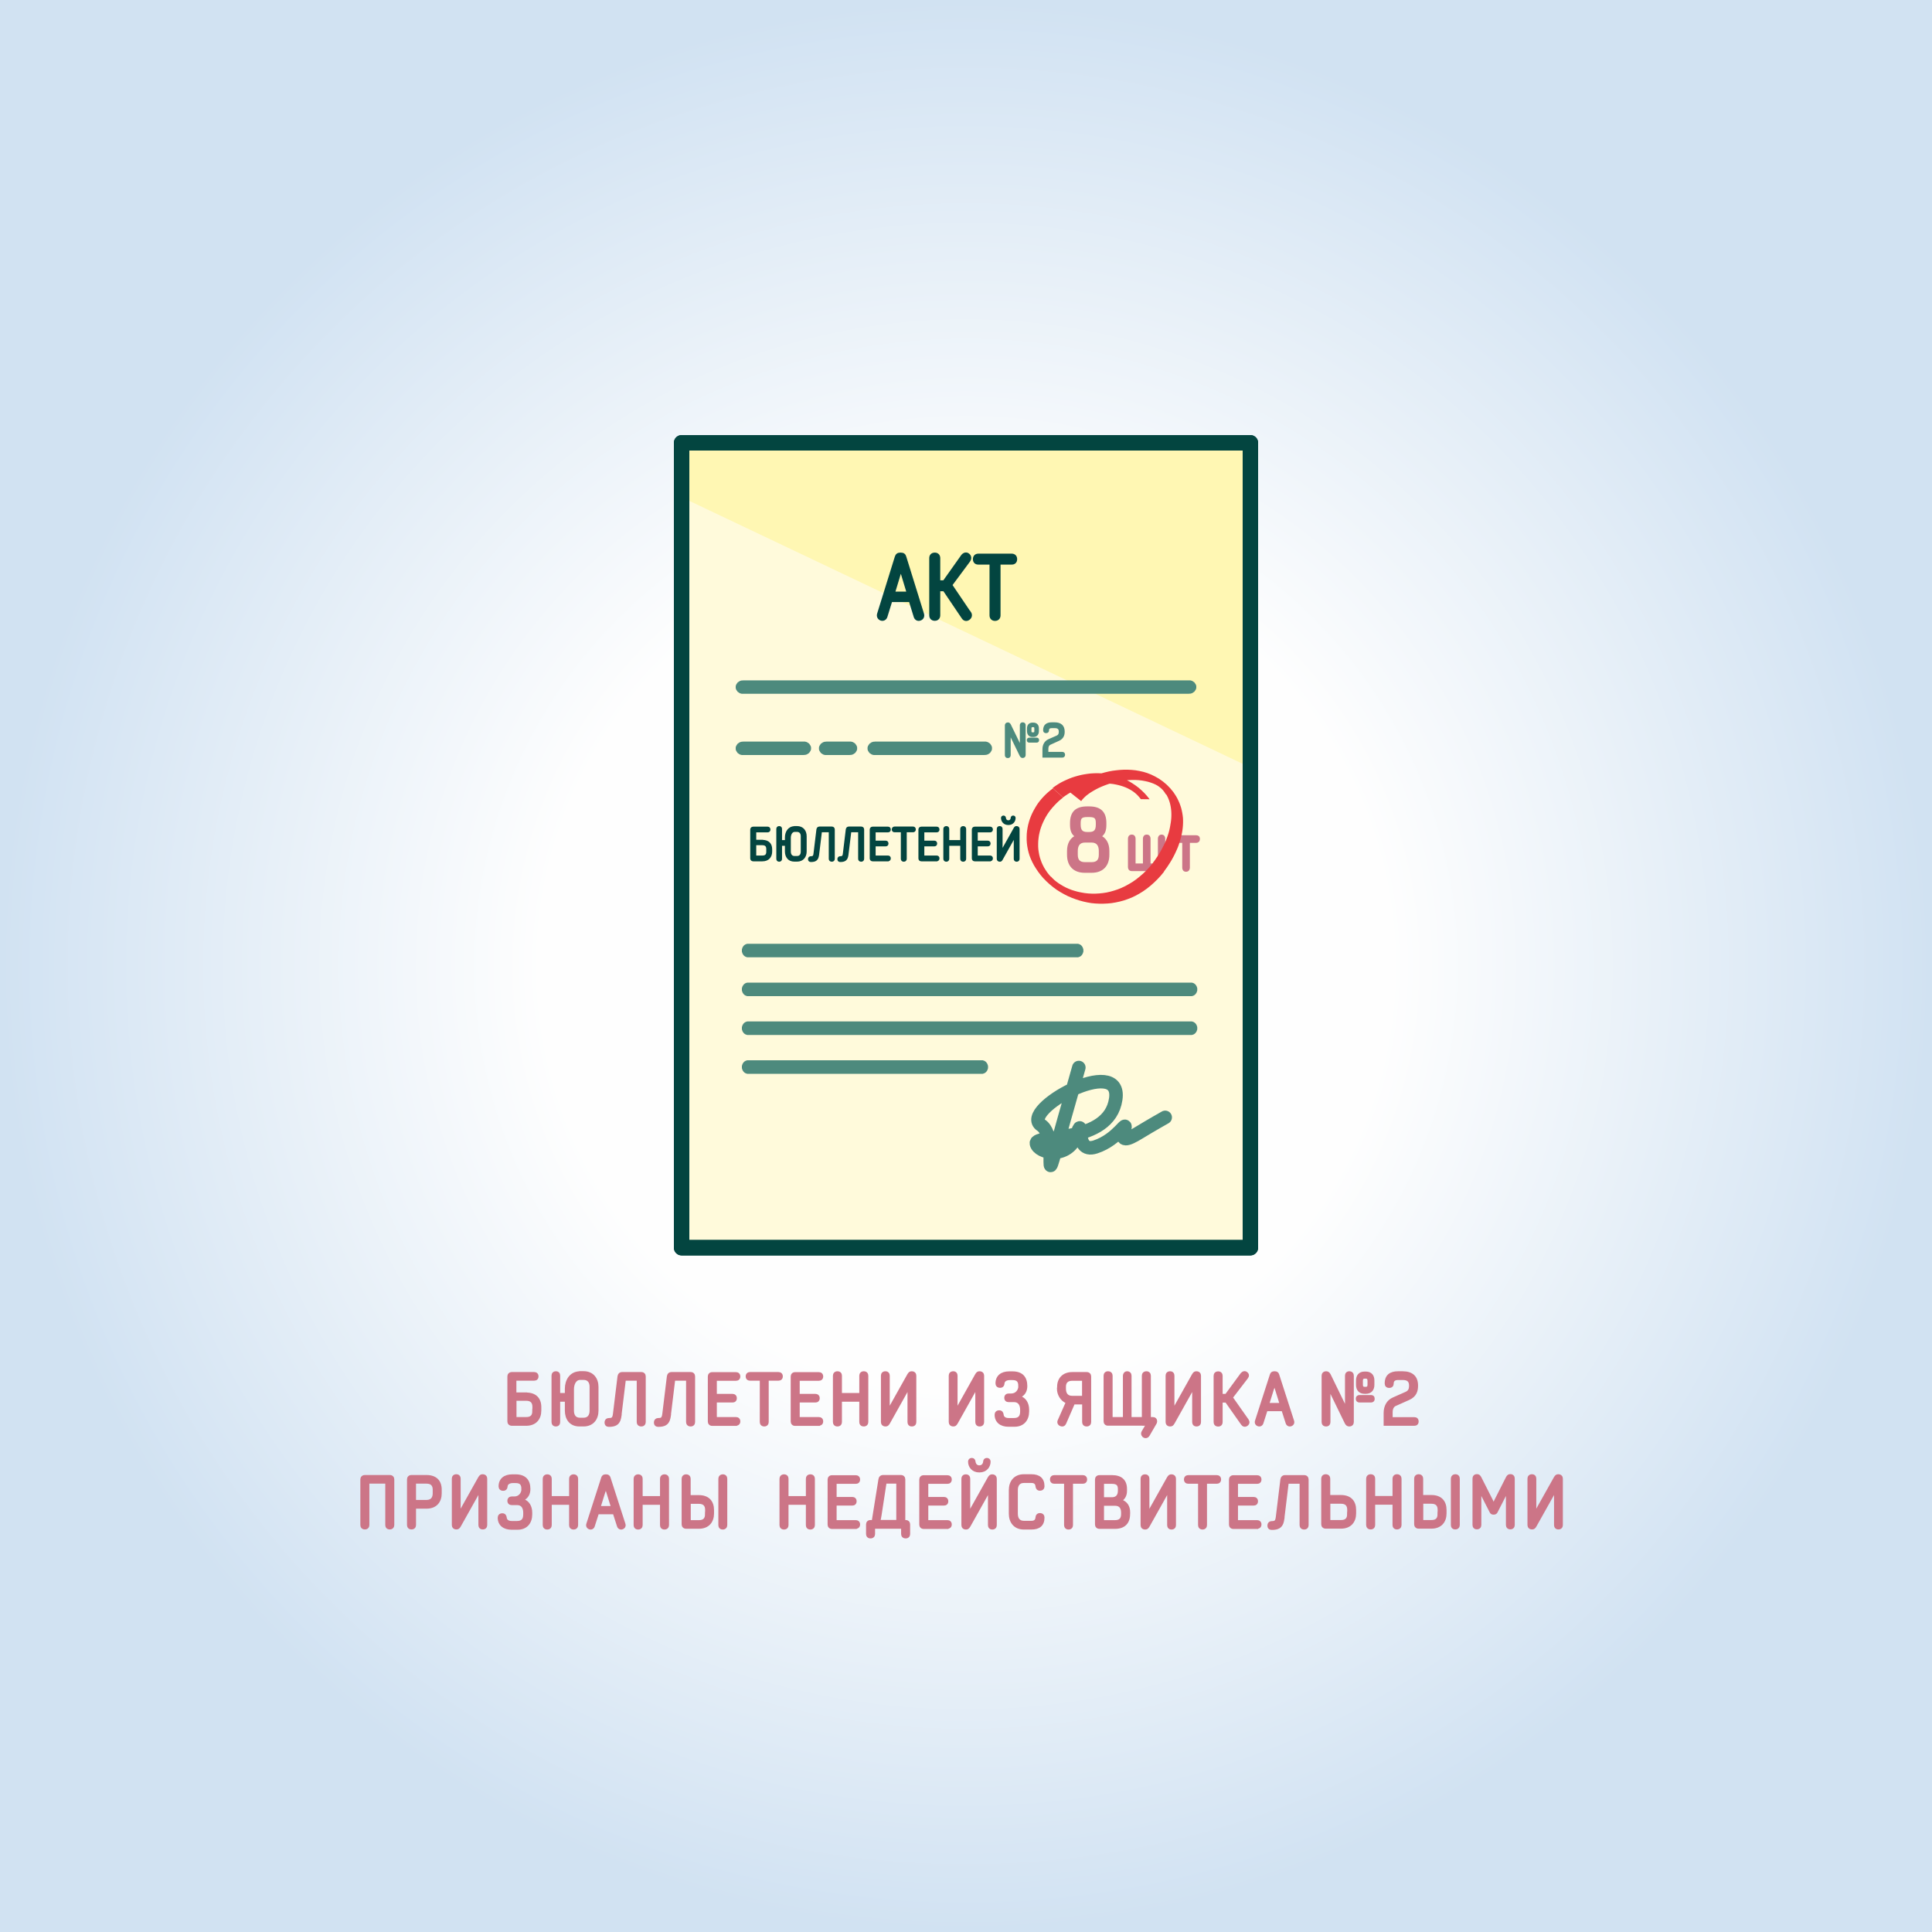 <?xml version="1.0" encoding="UTF-8"?>
<!DOCTYPE svg PUBLIC "-//W3C//DTD SVG 1.1//EN" "http://www.w3.org/Graphics/SVG/1.1/DTD/svg11.dtd">
<!-- Creator: CorelDRAW X6 -->
<svg xmlns="http://www.w3.org/2000/svg" xml:space="preserve" width="200mm" height="200mm" version="1.1" style="shape-rendering:geometricPrecision; text-rendering:geometricPrecision; image-rendering:optimizeQuality; fill-rule:evenodd; clip-rule:evenodd"
viewBox="0 0 20000 20000"
 xmlns:xlink="http://www.w3.org/1999/xlink">
 <rect x="0" y="0" width="20000" height="20000" fill="#333333" stroke="none"/>
 <defs>
  <style type="text/css">
   <![CDATA[
    .str2 {stroke:#034540;stroke-width:15.18}
    .str1 {stroke:#4D8A7D;stroke-width:15.18}
    .str5 {stroke:#CC7587;stroke-width:20.86}
    .str7 {stroke:#CC7587;stroke-width:21.34}
    .str4 {stroke:#CC7587;stroke-width:28.37}
    .str3 {stroke:#034540;stroke-width:29.14}
    .str6 {stroke:#4D8A7D;stroke-width:140;stroke-linecap:round;stroke-linejoin:round}
    .str0 {stroke:#034540;stroke-width:159.99;stroke-linecap:round;stroke-linejoin:round}
    .fil6 {fill:none;fill-rule:nonzero}
    .fil2 {fill:#FFF7B3}
    .fil1 {fill:#FFFADB}
    .fil4 {fill:#034540;fill-rule:nonzero}
    .fil3 {fill:#4D8A7D;fill-rule:nonzero}
    .fil5 {fill:#CC7587;fill-rule:nonzero}
    .fil7 {fill:#E83B40;fill-rule:nonzero}
    .fil0 {fill:url(#id0)}
   ]]>
  </style>
  <radialGradient id="id0" gradientUnits="userSpaceOnUse" cx="10000" cy="10000" r="10000" fx="10000" fy="10000">
   <stop offset="0" style="stop-color:#FEFEFE"/>
   <stop offset="0.439" style="stop-color:#FEFEFE"/>
   <stop offset="1" style="stop-color:#D1E2F2"/>
  </radialGradient>
 </defs>
 <g id="Layer_x0020_1">
  <g id="_839963568">
   <polygon class="fil0" points="0,0 20000,0 20000,20000 0,20000 "/>
   <path class="fil1 str0" d="M12944 4584l0 8332c-2205,0 -3683,0 -5888,0l0 -8332 5888 0z"/>
   <path class="fil2" d="M7056 4584l5888 0 0 3361 -5888 -2798c10,-289 0,-370 0,-563z"/>
   <path class="fil3 str1" d="M10565 7695c0,13 2,27 3,36l0 0 -111 -228c-6,-12 -14,-17 -23,-17 -17,0 -24,11 -24,23l0 308c0,12 6,23 23,23 16,0 22,-11 22,-23l0 -187c0,-13 -2,-27 -3,-36l0 0 111 228c6,12 14,17 23,17 17,0 24,-11 24,-23l0 -308c0,-12 -6,-23 -23,-23 -16,0 -22,11 -22,23l0 187zm124 -106c-15,0 -19,-8 -19,-22l0 -25c0,-14 4,-22 19,-22l7 0c15,0 19,8 19,22l0 25c0,14 -4,22 -19,22l-7 0zm8 33c34,0 50,-23 50,-53l0 -29c0,-30 -16,-52 -50,-52l-8 0c-34,0 -50,22 -50,52l0 29c0,30 16,53 50,53l8 0zm34 58c10,0 18,-5 18,-18 0,-13 -7,-18 -18,-18l-76 0c-10,0 -18,5 -18,18 0,13 8,18 18,18l76 0zm114 71c0,-23 8,-40 25,-48l90 -41c44,-20 54,-54 54,-87l0 -2c0,-56 -32,-88 -96,-88l-30 0c-51,0 -82,22 -82,74 0,13 6,23 23,23 17,0 23,-10 23,-23 0,-21 14,-29 36,-29l30 0c35,0 50,13 50,44l0 2c0,23 -7,37 -27,46l-84 37c-39,17 -58,54 -58,97l0 79 197 0c12,0 22,-6 22,-22 0,-16 -10,-22 -22,-22l-151 0 0 -39z"/>
   <path class="fil4 str2" d="M7892 8701l-71 0 0 -92 125 0c11,0 22,-6 22,-22 0,-15 -10,-22 -22,-22l-148 0c-17,0 -24,11 -24,23l0 298c0,12 7,23 24,23l94 0c63,0 94,-41 94,-95l0 -22c0,-55 -31,-90 -94,-90zm48 117c0,29 -13,46 -47,46l-72 0 0 -122 71 0c34,0 48,17 48,47l0 29zm288 -258c-66,0 -95,55 -95,109l0 35 -45 0 0 -122c0,-12 -5,-23 -22,-23 -16,0 -22,11 -22,23l0 308c0,12 6,23 22,23 16,0 22,-11 22,-23l0 -142 45 0 0 65c0,54 28,99 91,99l26 0c62,0 93,-44 93,-98l0 -157c0,-54 -31,-98 -93,-98l-22 0zm69 255c0,30 -13,54 -47,54l-24 0c-34,0 -47,-24 -47,-54l0 -142c0,-30 13,-69 49,-69l22 0c33,0 47,24 47,52l0 160zm175 31c3,-28 29,-238 29,-238l86 0 0 282c0,12 7,23 24,23 16,0 23,-11 23,-23l0 -303c0,-12 -7,-23 -23,-23l-128 0c-14,0 -22,9 -24,23 -1,14 -28,229 -30,248 -1,11 -3,19 -6,24 -5,9 -13,12 -28,12 -12,0 -23,7 -23,23 0,17 11,22 23,22 43,0 60,-14 70,-38 3,-9 5,-18 7,-31zm304 0c3,-28 29,-238 29,-238l86 0 0 282c0,12 7,23 24,23 16,0 23,-11 23,-23l0 -303c0,-12 -7,-23 -23,-23l-128 0c-14,0 -22,9 -24,23 -1,14 -28,229 -30,248 -1,11 -3,19 -6,24 -5,9 -13,12 -28,12 -12,0 -23,7 -23,23 0,17 11,22 23,22 43,0 60,-14 70,-38 3,-9 5,-18 7,-31zm416 62c11,0 22,-6 22,-22 0,-15 -10,-22 -22,-22l-135 0 0 -110 111 0c11,0 22,-6 22,-22 0,-15 -10,-22 -22,-22l-111 0 0 -101 135 0c11,0 22,-6 22,-22 0,-15 -10,-22 -22,-22l-158 0c-16,0 -23,11 -23,23l0 298c0,12 7,23 23,23l158 0zm164 5c16,0 23,-11 23,-23l0 -282 72 0c11,0 22,-6 22,-22 0,-15 -10,-22 -22,-22l-190 0c-11,0 -22,7 -22,22 0,16 10,22 22,22l72 0 0 282c0,12 7,23 23,23zm340 -5c11,0 22,-6 22,-22 0,-15 -10,-22 -22,-22l-135 0 0 -110 111 0c11,0 22,-6 22,-22 0,-15 -10,-22 -22,-22l-111 0 0 -101 135 0c11,0 22,-6 22,-22 0,-15 -10,-22 -22,-22l-158 0c-16,0 -23,11 -23,23l0 298c0,12 7,23 23,23l158 0zm298 -326c0,-12 -7,-23 -23,-23 -16,0 -23,11 -23,23l0 122 -129 0 0 -122c0,-12 -6,-23 -23,-23 -16,0 -23,11 -23,23l0 308c0,12 7,23 23,23 16,0 23,-11 23,-23l0 -142 129 0 0 142c0,12 6,23 23,23 16,0 23,-11 23,-23l0 -308zm255 326c11,0 22,-6 22,-22 0,-15 -10,-22 -22,-22l-135 0 0 -110 111 0c11,0 22,-6 22,-22 0,-15 -10,-22 -22,-22l-111 0 0 -101 135 0c11,0 22,-6 22,-22 0,-15 -10,-22 -22,-22l-158 0c-16,0 -23,11 -23,23l0 298c0,12 7,23 23,23l158 0zm189 -375c45,0 68,-32 68,-66 0,-10 -8,-17 -18,-17 -10,0 -17,7 -18,18 -1,18 -13,31 -32,31 -19,0 -30,-13 -32,-31 -1,-11 -8,-18 -18,-18 -10,0 -18,7 -18,17 0,34 24,66 68,66zm64 357c0,12 6,23 22,23 17,0 23,-11 23,-23l0 -308c0,-12 -7,-23 -24,-23 -9,0 -16,3 -23,17l-131 234 0 0c1,-9 2,-21 2,-34l0 -194c0,-12 -6,-23 -22,-23 -17,0 -23,11 -23,23l0 308c0,12 7,23 24,23 9,0 16,-3 23,-17l131 -234 0 0c-1,9 -2,21 -2,34l0 194z"/>
   <path class="fil4 str3" d="M9422 6218l51 165c7,23 28,36 52,27 24,-8 33,-31 26,-54l-183 -589c-6,-21 -17,-32 -43,-32l-5 0c-25,0 -36,11 -43,32l-183 589c-7,23 3,45 26,54 24,8 45,-5 52,-27l51 -165 196 0zm-112 -284c6,-21 9,-31 14,-54l1 0c5,23 7,33 14,54l62 205 -151 0 62 -205zm727 409l-194 -287 185 -249c16,-22 16,-45 -2,-62 -22,-21 -48,-10 -63,9l-190 268 -54 0 0 -244c0,-23 -13,-43 -42,-43 -31,0 -43,21 -43,43l0 591c0,23 13,43 43,43 29,0 42,-21 42,-43l0 -263 55 0 194 287c12,19 34,29 59,12 25,-19 24,-44 11,-63zm263 70c30,0 43,-21 43,-43l0 -540 132 0c21,0 40,-12 40,-42 0,-28 -19,-42 -40,-42l-349 0c-21,0 -40,14 -40,42 0,30 19,42 40,42l132 0 0 540c0,23 13,43 43,43z"/>
   <g>
    <path class="fil3" d="M7691 7043l0 139 -4 0 -4 0 -4 0 -4 -1 -4 -1 -4 -1 -3 -1 -3 -1 -3 -1 -3 -2 -3 -2 -3 -2 -3 -2 -3 -2 -3 -2 -3 -2 -2 -2 -2 -3 -2 -3 -2 -3 -2 -3 -2 -3 -2 -3 -2 -3 -1 -3 -1 -3 -1 -3 -1 -3 -1 -3 0 -3 0 -4 0 -4 0 -4 0 -4 0 -3 1 -3 1 -3 1 -3 1 -3 1 -3 2 -3 2 -3 2 -3 2 -3 2 -3 2 -3 2 -3 2 -2 3 -2 3 -2 3 -2 3 -2 3 -2 3 -2 3 -2 3 -1 3 -1 3 -1 4 -1 4 -1 4 -1 4 0 4 0 4 0zm4618 139l-4618 0 0 -139 4618 0 0 139zm0 0l0 -139 4 0 4 0 4 0 4 1 4 1 4 1 3 1 3 1 3 1 3 2 3 2 3 2 3 2 3 2 3 2 3 2 2 2 2 3 2 3 2 3 2 3 2 3 2 3 2 3 1 3 1 3 1 3 1 3 1 3 0 3 0 4 0 4 0 4 0 4 0 3 -1 3 -1 3 -1 3 -1 3 -1 3 -2 3 -2 3 -2 3 -2 3 -2 3 -2 3 -2 3 -2 2 -3 2 -3 2 -3 2 -3 2 -3 2 -3 2 -3 2 -3 1 -3 1 -3 1 -4 1 -4 1 -4 1 -4 0 -4 0 -4 0z"/>
   </g>
   <g>
    <path class="fil3" d="M7744 10976l0 140 -3 0 -3 0 -3 0 -3 -1 -3 -1 -3 -1 -3 -1 -3 -1 -3 -1 -3 -2 -3 -2 -3 -2 -3 -2 -2 -2 -2 -2 -2 -2 -2 -2 -2 -3 -2 -3 -2 -3 -2 -3 -2 -3 -1 -3 -1 -3 -1 -3 -1 -3 -1 -3 -1 -3 -1 -3 0 -4 0 -4 0 -4 0 -4 0 -4 0 -4 1 -3 1 -3 1 -3 1 -3 1 -3 1 -3 1 -3 2 -3 2 -3 2 -3 2 -3 2 -3 2 -2 2 -2 2 -2 2 -2 3 -2 3 -2 3 -2 3 -2 3 -1 3 -1 3 -1 3 -1 3 -1 3 -1 3 0 3 0 3 0zm2420 140l-2420 0 0 -140 2420 0 0 140zm0 0l0 -140 3 0 3 0 3 0 3 1 3 1 3 1 3 1 3 1 3 1 3 2 3 2 3 2 3 2 2 2 2 2 2 2 2 2 2 3 2 3 2 3 2 3 2 3 1 3 1 3 1 3 1 3 1 3 1 3 1 3 0 4 0 4 0 4 0 4 0 4 0 4 -1 3 -1 3 -1 3 -1 3 -1 3 -1 3 -1 3 -2 3 -2 3 -2 3 -2 3 -2 3 -2 2 -2 2 -2 2 -2 2 -3 2 -3 2 -3 2 -3 2 -3 1 -3 1 -3 1 -3 1 -3 1 -3 1 -3 0 -3 0 -3 0zm-2420 -1346l0 140 -3 0 -3 0 -3 0 -3 -1 -3 -1 -3 -1 -3 -1 -3 -1 -3 -1 -3 -2 -3 -2 -3 -2 -3 -2 -2 -2 -2 -2 -2 -2 -2 -2 -2 -3 -2 -3 -2 -3 -2 -3 -2 -3 -1 -3 -1 -3 -1 -3 -1 -3 -1 -3 -1 -3 -1 -3 0 -4 0 -4 0 -4 0 -4 0 -4 0 -4 1 -3 1 -3 1 -3 1 -3 1 -3 1 -3 1 -3 2 -3 2 -3 2 -3 2 -3 2 -3 2 -2 2 -2 2 -2 2 -2 3 -2 3 -2 3 -2 3 -2 3 -1 3 -1 3 -1 3 -1 3 -1 3 -1 3 0 3 0 3 0zm3407 140l-3407 0 0 -140 3407 0 0 140zm0 0l0 -140 3 0 3 0 3 0 3 1 3 1 3 1 3 1 3 1 3 1 3 2 3 2 3 2 3 2 2 2 2 2 2 2 2 2 2 3 2 3 2 3 2 3 2 3 1 3 1 3 1 3 1 3 1 3 1 3 1 3 0 4 0 4 0 4 0 4 0 4 0 4 -1 3 -1 3 -1 3 -1 3 -1 3 -1 3 -1 3 -2 3 -2 3 -2 3 -2 3 -2 3 -2 2 -2 2 -2 2 -2 2 -3 2 -3 2 -3 2 -3 2 -3 1 -3 1 -3 1 -3 1 -3 1 -3 1 -3 0 -3 0 -3 0zm-3407 262l0 140 -3 0 -3 0 -3 0 -3 -1 -3 -1 -3 -1 -3 -1 -3 -1 -3 -1 -3 -2 -3 -2 -3 -2 -3 -2 -2 -2 -2 -2 -2 -2 -2 -2 -2 -3 -2 -3 -2 -3 -2 -3 -2 -3 -1 -3 -1 -3 -1 -3 -1 -3 -1 -3 -1 -3 -1 -3 0 -4 0 -4 0 -4 0 -4 0 -4 0 -4 1 -3 1 -3 1 -3 1 -3 1 -3 1 -3 1 -3 2 -3 2 -3 2 -3 2 -3 2 -3 2 -2 2 -2 2 -2 2 -2 3 -2 3 -2 3 -2 3 -2 3 -1 3 -1 3 -1 3 -1 3 -1 3 -1 3 0 3 0 3 0zm4586 140l-4586 0 0 -140 4586 0 0 140zm0 0l0 -140 3 0 3 0 3 0 3 1 3 1 3 1 3 1 3 1 3 1 3 2 3 2 3 2 3 2 2 2 2 2 2 2 2 2 2 3 2 3 2 3 2 3 2 3 1 3 1 3 1 3 1 3 1 3 1 3 1 3 0 4 0 4 0 4 0 4 0 4 0 4 -1 3 -1 3 -1 3 -1 3 -1 3 -1 3 -1 3 -2 3 -2 3 -2 3 -2 3 -2 3 -2 2 -2 2 -2 2 -2 2 -3 2 -3 2 -3 2 -3 2 -3 1 -3 1 -3 1 -3 1 -3 1 -3 1 -3 0 -3 0 -3 0zm-4586 262l0 140 -3 0 -3 0 -3 0 -3 -1 -3 -1 -3 -1 -3 -1 -3 -1 -3 -1 -3 -2 -3 -2 -3 -2 -3 -2 -2 -2 -2 -2 -2 -2 -2 -2 -2 -3 -2 -3 -2 -3 -2 -3 -2 -3 -1 -3 -1 -3 -1 -3 -1 -3 -1 -3 -1 -3 -1 -3 0 -4 0 -4 0 -4 0 -4 0 -4 0 -4 1 -3 1 -3 1 -3 1 -3 1 -3 1 -3 1 -3 2 -3 2 -3 2 -3 2 -3 2 -3 2 -2 2 -2 2 -2 2 -2 3 -2 3 -2 3 -2 3 -2 3 -1 3 -1 3 -1 3 -1 3 -1 3 -1 3 0 3 0 3 0zm4586 140l-4586 0 0 -140 4586 0 0 140zm0 0l0 -140 3 0 3 0 3 0 3 1 3 1 3 1 3 1 3 1 3 1 3 2 3 2 3 2 3 2 2 2 2 2 2 2 2 2 2 3 2 3 2 3 2 3 2 3 1 3 1 3 1 3 1 3 1 3 1 3 1 3 0 4 0 4 0 4 0 4 0 4 0 4 -1 3 -1 3 -1 3 -1 3 -1 3 -1 3 -1 3 -2 3 -2 3 -2 3 -2 3 -2 3 -2 2 -2 2 -2 2 -2 2 -3 2 -3 2 -3 2 -3 2 -3 1 -3 1 -3 1 -3 1 -3 1 -3 1 -3 0 -3 0 -3 0z"/>
   </g>
   <path class="fil5 str4" d="M11231 8939c-62,0 -88,-33 -88,-91l0 -39c0,-59 26,-101 88,-101l70 0c62,0 88,42 88,101l0 39c0,58 -26,91 -88,91l-70 0zm24 -312c-62,0 -82,-32 -82,-90l0 -18c0,-57 20,-75 82,-75l21 0c62,0 82,18 82,75l0 18c0,58 -20,90 -82,90l-21 0zm215 182c0,-76 -32,-129 -88,-150 43,-25 57,-61 57,-121l0 -18c0,-106 -50,-158 -164,-158l-21 0c-114,0 -163,52 -163,158l0 18c0,60 15,96 57,121 -56,21 -88,74 -88,150l0 39c0,106 57,173 170,173l70 0c113,0 170,-68 170,-173l0 -39z"/>
   <path class="fil5 str5" d="M12026 8650c-21,0 -29,15 -29,31l0 268 -97 0 0 -268c0,-16 -8,-31 -29,-31 -21,0 -29,15 -29,31l0 268 -97 0 0 -268c0,-16 -8,-31 -29,-31 -21,0 -29,15 -29,31l0 295c0,17 8,31 29,31l307 0c20,0 29,-14 29,-31l0 -295c0,-16 -8,-31 -29,-31zm356 7l-210 0c-15,0 -28,7 -28,28 0,21 13,30 28,30l77 0 0 268c0,16 8,31 29,31 20,0 29,-15 29,-31l0 -268 76 0c15,0 28,-9 28,-30 0,-22 -13,-28 -28,-28z"/>
   <path class="fil6 str0" d="M12944 4584l0 8332c-2205,0 -3683,0 -5888,0l0 -8332 5888 0z"/>
   <path class="fil6 str6" d="M11168 11051c-498,1734 -158,751 -390,597 -232,-154 842,-744 772,-270 -70,474 -842,360 -821,460 21,100 323,168 414,-84 91,-253 -42,197 197,119 238,-78 337,-302 298,-176 -39,126 28,105 154,28 126,-77 270,-158 270,-158"/>
   <g>
    <path class="fil3" d="M7691 7677l0 139 -4 0 -4 0 -4 0 -4 -1 -4 -1 -4 -1 -3 -1 -3 -1 -3 -1 -3 -2 -3 -2 -3 -2 -3 -2 -3 -2 -3 -2 -3 -2 -2 -2 -2 -3 -2 -3 -2 -3 -2 -3 -2 -3 -2 -3 -2 -3 -1 -3 -1 -3 -1 -3 -1 -3 -1 -3 0 -3 0 -4 0 -4 0 -4 0 -4 0 -3 1 -3 1 -3 1 -3 1 -3 1 -3 2 -3 2 -3 2 -3 2 -3 2 -3 2 -3 2 -3 2 -2 3 -2 3 -2 3 -2 3 -2 3 -2 3 -2 3 -2 3 -1 3 -1 3 -1 4 -1 4 -1 4 -1 4 0 4 0 4 0zm630 139l-630 0 0 -139 630 0 0 139zm0 0l0 -139 4 0 4 0 4 0 4 1 4 1 4 1 3 1 3 1 3 1 3 2 3 2 3 2 3 2 3 2 3 2 3 2 2 2 2 3 2 3 2 3 2 3 2 3 2 3 2 3 1 3 1 3 1 3 1 3 1 3 0 3 0 4 0 4 0 4 0 4 0 3 -1 3 -1 3 -1 3 -1 3 -1 3 -2 3 -2 3 -2 3 -2 3 -2 3 -2 3 -2 3 -2 2 -3 2 -3 2 -3 2 -3 2 -3 2 -3 2 -3 2 -3 1 -3 1 -3 1 -4 1 -4 1 -4 1 -4 0 -4 0 -4 0zm232 -139l0 139 -4 0 -4 0 -4 0 -4 -1 -4 -1 -4 -1 -3 -1 -3 -1 -3 -1 -3 -2 -3 -2 -3 -2 -3 -2 -3 -2 -3 -2 -3 -2 -2 -2 -2 -3 -2 -3 -2 -3 -2 -3 -2 -3 -2 -3 -2 -3 -1 -3 -1 -3 -1 -3 -1 -3 -1 -3 0 -3 0 -4 0 -4 0 -4 0 -4 0 -3 1 -3 1 -3 1 -3 1 -3 1 -3 2 -3 2 -3 2 -3 2 -3 2 -3 2 -3 2 -3 2 -2 3 -2 3 -2 3 -2 3 -2 3 -2 3 -2 3 -2 3 -1 3 -1 3 -1 4 -1 4 -1 4 -1 4 0 4 0 4 0zm245 139l-245 0 0 -139 245 0 0 139zm0 0l0 -139 4 0 4 0 4 0 4 1 4 1 4 1 3 1 3 1 3 1 3 2 3 2 3 2 3 2 3 2 3 2 3 2 2 2 2 3 2 3 2 3 2 3 2 3 2 3 2 3 1 3 1 3 1 3 1 3 1 3 0 3 0 4 0 4 0 4 0 4 0 3 -1 3 -1 3 -1 3 -1 3 -1 3 -2 3 -2 3 -2 3 -2 3 -2 3 -2 3 -2 3 -2 2 -3 2 -3 2 -3 2 -3 2 -3 2 -3 2 -3 2 -3 1 -3 1 -3 1 -4 1 -4 1 -4 1 -4 0 -4 0 -4 0zm258 -139l0 139 -4 0 -4 0 -4 0 -4 -1 -4 -1 -4 -1 -3 -1 -3 -1 -3 -1 -3 -2 -3 -2 -3 -2 -3 -2 -3 -2 -3 -2 -3 -2 -2 -2 -2 -3 -2 -3 -2 -3 -2 -3 -2 -3 -2 -3 -2 -3 -1 -3 -1 -3 -1 -3 -1 -3 -1 -3 0 -3 0 -4 0 -4 0 -4 0 -4 0 -3 1 -3 1 -3 1 -3 1 -3 1 -3 2 -3 2 -3 2 -3 2 -3 2 -3 2 -3 2 -3 2 -2 3 -2 3 -2 3 -2 3 -2 3 -2 3 -2 3 -2 3 -1 3 -1 3 -1 4 -1 4 -1 4 -1 4 0 4 0 4 0zm1138 139l-1138 0 0 -139 1138 0 0 139zm0 0l0 -139 4 0 4 0 4 0 4 1 4 1 4 1 3 1 3 1 3 1 3 2 3 2 3 2 3 2 3 2 3 2 3 2 2 2 2 3 2 3 2 3 2 3 2 3 2 3 2 3 1 3 1 3 1 3 1 3 1 3 0 3 0 4 0 4 0 4 0 4 0 3 -1 3 -1 3 -1 3 -1 3 -1 3 -2 3 -2 3 -2 3 -2 3 -2 3 -2 3 -2 3 -2 2 -3 2 -3 2 -3 2 -3 2 -3 2 -3 2 -3 2 -3 1 -3 1 -3 1 -4 1 -4 1 -4 1 -4 0 -4 0 -4 0z"/>
   </g>
   <g>
    <path class="fil7" d="M12172 8243l-103 -20 0 0 -16 -25 -16 -20 -16 -16 -17 -14 -18 -13 -21 -12 -24 -11 -27 -10 -29 -9 -31 -7 -33 -6 -34 -4 -35 -2 -36 0 -36 2 -36 3 -36 5 -36 7 -36 8 -35 9 -34 11 -33 12 -32 13 -31 14 -29 15 -28 16 -26 16 -24 17 -22 17 -19 18 -17 18 -14 18 -115 -91 16 -20 18 -20 21 -19 23 -19 25 -18 27 -17 29 -16 31 -16 32 -15 34 -14 35 -12 36 -11 37 -10 38 -9 38 -7 39 -5 39 -4 40 -2 40 0 40 2 40 4 40 7 40 9 40 12 41 16 41 20 42 24 41 29 39 33 36 37 32 39 27 41 0 0zm-122 779l-114 -92 0 0 16 -21 15 -22 15 -22 14 -22 14 -23 13 -23 12 -23 12 -23 11 -23 10 -23 9 -24 9 -24 8 -24 7 -24 6 -24 5 -24 4 -24 4 -23 3 -23 2 -23 1 -23 0 -23 -1 -22 -2 -22 -3 -22 -4 -21 -5 -21 -6 -20 -7 -19 -8 -19 -9 -18 -10 -17 103 20 14 25 12 25 11 25 9 25 8 25 6 25 5 25 4 25 3 25 1 25 0 25 -1 25 -2 25 -3 25 -4 25 -5 25 -6 25 -7 25 -7 25 -8 25 -9 25 -10 24 -11 24 -11 24 -12 24 -13 24 -13 23 -14 23 -15 23 -15 23 -16 22 -16 22 0 0zm-1245 71l74 -19 0 0 18 19 19 18 21 17 22 16 24 15 25 15 27 14 29 13 31 12 32 10 33 9 34 7 35 6 36 4 37 2 38 0 38 -2 39 -4 39 -6 39 -9 39 -11 39 -13 39 -16 38 -18 38 -21 38 -23 37 -26 36 -29 36 -31 35 -34 34 -37 33 -40 114 92 -34 41 -35 38 -36 35 -37 33 -38 30 -38 27 -39 24 -40 22 -40 19 -41 16 -41 14 -41 11 -42 9 -42 7 -42 4 -42 2 -42 0 -42 -2 -41 -4 -41 -7 -41 -9 -41 -11 -40 -13 -40 -15 -40 -17 -39 -20 -39 -22 -38 -24 -37 -27 -35 -29 -33 -30 -31 -32 0 0zm92 -934l108 97 0 0 -24 19 -23 20 -22 21 -21 22 -20 22 -19 23 -18 24 -17 25 -15 25 -14 26 -13 27 -12 27 -10 27 -9 28 -7 28 -6 28 -4 29 -3 29 -1 29 0 29 2 29 4 28 5 28 7 28 9 27 10 27 12 26 13 25 15 24 16 24 18 23 19 22 -74 19 -29 -34 -26 -34 -23 -34 -21 -34 -18 -34 -15 -33 -13 -33 -10 -33 -8 -33 -6 -33 -4 -32 -2 -32 0 -32 1 -31 3 -31 5 -31 6 -30 8 -30 9 -29 11 -29 12 -28 14 -28 15 -27 16 -27 17 -26 19 -25 20 -24 21 -23 22 -22 23 -21 24 -20 25 -19 0 0zm1003 115l-90 -1 -15 -19 -15 -17 -15 -15 -16 -14 -17 -13 -18 -12 -19 -11 -21 -11 -22 -10 -24 -9 -25 -8 -26 -7 -27 -6 -28 -5 -28 -3 -29 -2 -29 -1 -30 1 -30 2 -30 3 -30 5 -30 6 -30 7 -30 8 -29 10 -29 11 -29 12 -28 13 -28 15 -27 16 -26 17 -25 18 -108 -97 26 -19 27 -18 28 -17 29 -15 30 -14 30 -13 31 -12 31 -10 32 -9 32 -8 32 -6 32 -5 33 -4 33 -2 33 -1 33 1 33 2 33 4 33 5 33 7 33 9 33 11 33 13 34 15 34 17 33 20 33 22 32 24 31 27 29 28 27 30 25 31z"/>
   </g>
   <path class="fil5 str7" d="M5446 14425l-111 0 0 -143 195 0c18,0 34,-10 34,-34 0,-23 -16,-34 -34,-34l-230 0c-26,0 -37,17 -37,35l0 465c0,18 11,35 37,35l146 0c99,0 147,-64 147,-148l0 -34c0,-86 -48,-141 -147,-141zm75 183c0,46 -21,72 -73,72l-112 0 0 -190 111 0c53,0 75,27 75,73l0 46zm485 -402c-102,0 -148,86 -148,170l0 55 -70 0 0 -190c0,-18 -8,-35 -34,-35 -24,0 -34,17 -34,35l0 480c0,18 10,35 34,35 25,0 34,-17 34,-35l0 -221 70 0 0 102c0,84 44,154 141,154l41 0c97,0 145,-69 145,-153l0 -245c0,-84 -48,-153 -145,-153l-34 0zm108 397c0,47 -21,84 -73,84l-37 0c-53,0 -73,-37 -73,-84l0 -222c0,-47 20,-107 76,-107l34 0c52,0 73,37 73,80l0 248zm309 49c5,-44 45,-370 45,-370l134 0 0 439c0,18 11,35 37,35 24,0 35,-17 35,-35l0 -472c0,-18 -11,-35 -35,-35l-199 0c-22,0 -34,15 -37,35 -2,22 -44,356 -47,386 -2,18 -5,29 -9,37 -8,15 -21,18 -43,18 -18,0 -35,11 -35,36 0,26 17,34 35,34 66,0 94,-21 109,-60 5,-15 8,-28 11,-48zm511 0c5,-44 45,-370 45,-370l134 0 0 439c0,18 11,35 37,35 24,0 35,-17 35,-35l0 -472c0,-18 -11,-35 -35,-35l-199 0c-22,0 -34,15 -37,35 -2,22 -44,356 -47,386 -2,18 -5,29 -9,37 -8,15 -21,18 -43,18 -18,0 -35,11 -35,36 0,26 17,34 35,34 66,0 94,-21 109,-60 5,-15 8,-28 11,-48zm685 96c18,0 34,-10 34,-34 0,-23 -16,-34 -34,-34l-209 0 0 -172 173 0c18,0 34,-10 34,-34 0,-23 -16,-34 -34,-34l-173 0 0 -157 209 0c18,0 34,-10 34,-34 0,-23 -16,-34 -34,-34l-246 0c-24,0 -35,17 -35,35l0 465c0,18 11,35 35,35l246 0zm292 8c25,0 36,-17 36,-35l0 -439 112 0c18,0 34,-10 34,-34 0,-23 -16,-34 -34,-34l-295 0c-18,0 -34,11 -34,34 0,24 16,34 34,34l112 0 0 439c0,18 11,35 36,35zm566 -8c18,0 34,-10 34,-34 0,-23 -16,-34 -34,-34l-209 0 0 -172 173 0c18,0 34,-10 34,-34 0,-23 -16,-34 -34,-34l-173 0 0 -157 209 0c18,0 34,-10 34,-34 0,-23 -16,-34 -34,-34l-246 0c-24,0 -35,17 -35,35l0 465c0,18 11,35 35,35l246 0zm501 -507c0,-18 -11,-35 -36,-35 -25,0 -36,17 -36,35l0 190 -201 0 0 -190c0,-18 -10,-35 -36,-35 -24,0 -36,17 -36,35l0 480c0,18 11,35 36,35 25,0 36,-17 36,-35l0 -221 201 0 0 221c0,18 10,35 36,35 24,0 36,-17 36,-35l0 -480zm427 480c0,18 10,35 34,35 26,0 36,-17 36,-35l0 -480c0,-18 -11,-35 -37,-35 -15,0 -24,5 -36,26l-204 364 -1 0c2,-14 3,-32 3,-53l0 -302c0,-18 -10,-35 -34,-35 -26,0 -36,17 -36,35l0 480c0,18 11,35 37,35 15,0 24,-5 36,-26l204 -364 1 0c-2,14 -3,32 -3,53l0 302zm702 0c0,18 10,35 34,35 26,0 36,-17 36,-35l0 -480c0,-18 -11,-35 -37,-35 -15,0 -24,5 -36,26l-204 364 -1 0c2,-14 3,-32 3,-53l0 -302c0,-18 -10,-35 -34,-35 -26,0 -36,17 -36,35l0 480c0,18 11,35 37,35 15,0 24,-5 36,-26l204 -364 1 0c-2,14 -3,32 -3,53l0 302zm446 -374c0,46 -32,89 -84,89l-28 0c-18,0 -34,11 -34,34 0,24 16,34 34,34l57 0c53,0 73,42 73,89l0 18c0,47 -17,79 -74,79l-57 0c-30,0 -58,-13 -61,-45 -2,-18 -11,-35 -35,-35 -26,0 -37,17 -37,35 0,73 54,114 132,114l63 0c92,0 141,-63 141,-148l0 -18c0,-63 -30,-118 -89,-133 52,-23 70,-65 70,-112 0,-84 -41,-141 -143,-141l-34 0c-78,0 -131,39 -131,114 0,18 11,35 37,35 24,0 34,-17 35,-35 2,-31 32,-45 65,-45l28 0c51,0 71,21 71,72zm399 29c0,55 32,118 92,142 -5,9 -10,18 -18,38 0,0 -60,135 -67,151 -7,16 -2,37 21,46 24,9 39,-2 47,-20 8,-18 89,-205 89,-205l97 0 0 193c0,18 11,35 36,35 25,0 36,-17 36,-35l0 -472c0,-18 -11,-35 -36,-35l-147 0c-97,0 -148,61 -148,141l0 21zm145 84c-53,0 -73,-37 -73,-84l0 -21c0,-42 21,-72 76,-72l112 0 0 177 -114 0zm735 289c14,0 29,-1 40,-2l-44 75c-4,6 -5,13 -5,20 0,13 13,35 37,35 13,0 24,-8 31,-20l73 -126c2,-5 4,-11 4,-17 0,-24 -16,-34 -34,-34l-31 0 0 -439c0,-18 -11,-35 -35,-35 -26,0 -37,17 -37,35l0 439 -128 0 0 -439c0,-19 -12,-35 -35,-35 -21,0 -33,18 -33,35l0 439 -128 0 0 -439c0,-18 -11,-35 -37,-35 -24,0 -35,17 -35,35l0 472c0,18 11,35 35,35l361 0zm520 -28c0,18 10,35 34,35 26,0 36,-17 36,-35l0 -480c0,-18 -11,-35 -37,-35 -15,0 -24,5 -36,26l-204 364 -1 0c2,-14 3,-32 3,-53l0 -302c0,-18 -10,-35 -34,-35 -26,0 -36,17 -36,35l0 480c0,18 11,35 37,35 15,0 24,-5 36,-26l204 -364 1 0c-2,14 -3,32 -3,53l0 302zm564 -21l-164 -233 156 -203c14,-18 14,-37 -2,-50 -18,-17 -41,-8 -54,8l-160 218 -46 0 0 -198c0,-18 -11,-35 -35,-35 -26,0 -37,17 -37,35l0 480c0,18 11,35 37,35 24,0 35,-17 35,-35l0 -213 47 0 164 233c10,15 29,24 50,10 21,-15 20,-36 9,-51zm361 -102l43 134c6,18 24,29 44,22 20,-7 28,-25 22,-44l-154 -478c-5,-17 -15,-26 -36,-26l-4 0c-21,0 -31,9 -36,26l-154 478c-6,18 2,37 22,44 21,7 38,-4 44,-22l43 -134 166 0zm-95 -231c5,-17 8,-25 11,-44l1 0c4,18 6,27 11,44l52 167 -128 0 52 -167zm752 164c0,21 3,42 5,56l-1 0 -173 -355c-9,-18 -21,-26 -36,-26 -26,0 -37,17 -37,35l0 480c0,18 10,35 36,35 24,0 34,-17 34,-35l0 -290c0,-21 -3,-42 -5,-56l1 0 173 355c9,18 21,26 36,26 26,0 37,-17 37,-35l0 -480c0,-18 -10,-35 -36,-35 -24,0 -34,17 -34,35l0 290zm193 -164c-23,0 -29,-13 -29,-34l0 -38c0,-21 6,-34 29,-34l11 0c23,0 29,13 29,34l0 38c0,21 -6,34 -29,34l-11 0zm12 51c53,0 78,-35 78,-82l0 -46c0,-47 -25,-81 -78,-81l-13 0c-53,0 -78,34 -78,81l0 46c0,47 25,82 78,82l13 0zm53 90c16,0 28,-8 28,-28 0,-20 -11,-28 -28,-28l-118 0c-16,0 -28,8 -28,28 0,20 12,28 28,28l118 0zm214 111c0,-35 13,-63 38,-74l141 -63c69,-31 84,-84 84,-136l0 -3c0,-88 -50,-137 -149,-137l-47 0c-79,0 -128,34 -128,115 0,20 10,36 36,36 26,0 36,-16 36,-36 0,-32 22,-46 56,-46l47 0c54,0 77,21 77,68l0 3c0,36 -11,58 -42,72l-131 58c-61,26 -90,84 -90,151l0 122 307 0c19,0 34,-10 34,-34 0,-24 -15,-34 -34,-34l-235 0 0 -60zm-10407 729l0 439c0,18 10,35 36,35 24,0 36,-17 36,-35l0 -472c0,-18 -11,-35 -36,-35l-258 0c-24,0 -36,17 -36,35l0 472c0,18 11,35 36,35 25,0 36,-17 36,-35l0 -439 186 0zm297 190l0 -190 119 0c53,0 75,27 75,73l0 38c0,47 -22,79 -75,79l-119 0zm119 69c99,0 147,-64 147,-148l0 -38c0,-86 -48,-141 -147,-141l-156 0c-24,0 -35,17 -35,35l0 472c0,18 11,35 36,35 25,0 36,-17 36,-35l0 -180 119 0zm548 180c0,18 10,35 34,35 26,0 36,-17 36,-35l0 -480c0,-18 -11,-35 -37,-35 -15,0 -24,5 -36,26l-204 364 -1 0c2,-14 3,-32 3,-53l0 -302c0,-18 -10,-35 -34,-35 -26,0 -36,17 -36,35l0 480c0,18 11,35 37,35 15,0 24,-5 36,-26l204 -364 1 0c-2,14 -3,32 -3,53l0 302zm446 -374c0,46 -32,89 -84,89l-28 0c-18,0 -34,11 -34,34 0,24 16,34 34,34l57 0c53,0 73,42 73,89l0 18c0,47 -17,79 -74,79l-57 0c-30,0 -58,-13 -61,-45 -2,-18 -11,-35 -35,-35 -26,0 -37,17 -37,35 0,73 54,114 132,114l63 0c92,0 141,-63 141,-148l0 -18c0,-63 -30,-118 -89,-133 52,-23 70,-65 70,-112 0,-84 -41,-141 -143,-141l-34 0c-78,0 -131,39 -131,114 0,18 11,35 37,35 24,0 34,-17 35,-35 2,-31 32,-45 65,-45l28 0c51,0 71,21 71,72zm565 -105c0,-18 -11,-35 -36,-35 -25,0 -36,17 -36,35l0 190 -201 0 0 -190c0,-18 -10,-35 -36,-35 -24,0 -36,17 -36,35l0 480c0,18 11,35 36,35 25,0 36,-17 36,-35l0 -221 201 0 0 221c0,18 10,35 36,35 24,0 36,-17 36,-35l0 -480zm381 357l43 134c6,18 24,29 44,22 20,-7 28,-25 22,-44l-154 -478c-5,-17 -15,-26 -36,-26l-4 0c-21,0 -31,9 -36,26l-154 478c-6,18 2,37 22,44 21,7 38,-4 44,-22l43 -134 166 0zm-95 -231c5,-17 8,-25 11,-44l1 0c4,18 6,27 11,44l52 167 -128 0 52 -167zm655 -126c0,-18 -11,-35 -36,-35 -25,0 -36,17 -36,35l0 190 -201 0 0 -190c0,-18 -10,-35 -36,-35 -24,0 -36,17 -36,35l0 480c0,18 11,35 36,35 25,0 36,-17 36,-35l0 -221 201 0 0 221c0,18 10,35 36,35 24,0 36,-17 36,-35l0 -480zm603 480l0 -480c0,-18 -10,-35 -35,-35 -24,0 -36,17 -36,35l0 480c0,18 10,35 35,35 24,0 36,-17 36,-35zm-284 -300l-95 0 0 -180c0,-18 -11,-35 -36,-35 -25,0 -36,17 -36,35l0 472c0,18 11,35 37,35l130 0c99,0 147,-64 147,-148l0 -34c0,-86 -46,-145 -147,-145zm75 187c0,46 -21,72 -73,72l-96 0 0 -190 95 0c53,0 75,27 75,73l0 46zm1116 -367c0,-18 -11,-35 -36,-35 -25,0 -36,17 -36,35l0 190 -201 0 0 -190c0,-18 -10,-35 -36,-35 -24,0 -36,17 -36,35l0 480c0,18 11,35 36,35 25,0 36,-17 36,-35l0 -221 201 0 0 221c0,18 10,35 36,35 24,0 36,-17 36,-35l0 -480zm434 507c18,0 34,-10 34,-34 0,-23 -16,-34 -34,-34l-209 0 0 -172 173 0c18,0 34,-10 34,-34 0,-23 -16,-34 -34,-34l-173 0 0 -157 209 0c18,0 34,-10 34,-34 0,-23 -16,-34 -34,-34l-246 0c-24,0 -35,17 -35,35l0 465c0,18 11,35 35,35l246 0zm517 -69l-15 0 0 -431c0,-18 -11,-35 -35,-35l-184 0c-24,0 -35,16 -38,35l-69 431 -24 0c-24,0 -35,17 -35,35l0 99c0,18 11,35 35,35 26,0 37,-17 37,-35l0 -65 291 0 0 65c0,18 11,35 37,35 24,0 35,-17 35,-35l0 -99c0,-18 -11,-35 -35,-35zm-262 -53l53 -345 122 0 0 397 -186 0c5,-19 8,-35 11,-53zm694 122c18,0 34,-10 34,-34 0,-23 -16,-34 -34,-34l-209 0 0 -172 173 0c18,0 34,-10 34,-34 0,-23 -16,-34 -34,-34l-173 0 0 -157 209 0c18,0 34,-10 34,-34 0,-23 -16,-34 -34,-34l-246 0c-24,0 -35,17 -35,35l0 465c0,18 11,35 35,35l246 0zm330 -583c70,0 106,-50 106,-102 0,-16 -12,-27 -28,-27 -16,0 -27,11 -28,28 -2,28 -21,49 -50,49 -29,0 -47,-21 -50,-49 -2,-17 -12,-28 -28,-28 -16,0 -28,11 -28,27 0,53 37,102 106,102zm100 556c0,18 10,35 34,35 26,0 36,-17 36,-35l0 -480c0,-18 -11,-35 -37,-35 -15,0 -24,5 -36,26l-204 364 -1 0c2,-14 3,-32 3,-53l0 -302c0,-18 -10,-35 -34,-35 -26,0 -36,17 -36,35l0 480c0,18 11,35 37,35 15,0 24,-5 36,-26l204 -364 1 0c-2,14 -3,32 -3,53l0 302zm361 -34c-53,0 -73,-37 -73,-84l0 -245c0,-47 21,-84 73,-84l78 0c33,0 50,14 53,45 2,18 11,35 35,35 26,0 37,-17 37,-35 0,-79 -47,-114 -125,-114l-78 0c-97,0 -145,69 -145,153l0 245c0,84 48,153 145,153l78 0c78,0 125,-34 125,-114 0,-18 -11,-35 -37,-35 -24,0 -34,17 -35,35 -3,32 -21,45 -53,45l-78 0zm462 69c25,0 36,-17 36,-35l0 -439 112 0c18,0 34,-10 34,-34 0,-23 -16,-34 -34,-34l-295 0c-18,0 -34,11 -34,34 0,24 16,34 34,34l112 0 0 439c0,18 11,35 36,35zm357 -246l125 0c53,0 73,34 73,81l0 17c0,46 -21,72 -73,72l-125 0 0 -170zm0 -67l0 -160 92 0c52,0 73,18 73,64l0 18c0,46 -21,78 -73,78l-92 0zm271 148c0,-63 -28,-108 -85,-125 34,-21 52,-54 52,-101l0 -18c0,-86 -49,-133 -145,-133l-128 0c-26,0 -37,17 -37,35l0 465c0,18 11,35 37,35l160 0c97,0 145,-55 145,-141l0 -17zm404 130c0,18 10,35 34,35 26,0 36,-17 36,-35l0 -480c0,-18 -11,-35 -37,-35 -15,0 -24,5 -36,26l-204 364 -1 0c2,-14 3,-32 3,-53l0 -302c0,-18 -10,-35 -34,-35 -26,0 -36,17 -36,35l0 480c0,18 11,35 37,35 15,0 24,-5 36,-26l204 -364 1 0c-2,14 -3,32 -3,53l0 302zm355 35c25,0 36,-17 36,-35l0 -439 112 0c18,0 34,-10 34,-34 0,-23 -16,-34 -34,-34l-295 0c-18,0 -34,11 -34,34 0,24 16,34 34,34l112 0 0 439c0,18 11,35 36,35zm566 -8c18,0 34,-10 34,-34 0,-23 -16,-34 -34,-34l-209 0 0 -172 173 0c18,0 34,-10 34,-34 0,-23 -16,-34 -34,-34l-173 0 0 -157 209 0c18,0 34,-10 34,-34 0,-23 -16,-34 -34,-34l-246 0c-24,0 -35,17 -35,35l0 465c0,18 11,35 35,35l246 0zm271 -96c5,-44 45,-370 45,-370l134 0 0 439c0,18 11,35 37,35 24,0 35,-17 35,-35l0 -472c0,-18 -11,-35 -35,-35l-199 0c-22,0 -34,15 -37,35 -2,22 -44,356 -47,386 -2,18 -5,29 -9,37 -8,15 -21,18 -43,18 -18,0 -35,11 -35,36 0,26 17,34 35,34 66,0 94,-21 109,-60 5,-15 8,-28 11,-48zm596 -232l-121 0 0 -180c0,-18 -11,-35 -36,-35 -25,0 -36,17 -36,35l0 472c0,18 11,35 37,35l156 0c99,0 147,-64 147,-148l0 -34c0,-86 -46,-145 -147,-145zm75 187c0,46 -21,72 -73,72l-122 0 0 -190 121 0c53,0 75,27 75,73l0 46zm542 -367c0,-18 -11,-35 -36,-35 -25,0 -36,17 -36,35l0 190 -201 0 0 -190c0,-18 -10,-35 -36,-35 -24,0 -36,17 -36,35l0 480c0,18 11,35 36,35 25,0 36,-17 36,-35l0 -221 201 0 0 221c0,18 10,35 36,35 24,0 36,-17 36,-35l0 -480zm603 480l0 -480c0,-18 -10,-35 -35,-35 -24,0 -36,17 -36,35l0 480c0,18 10,35 35,35 24,0 36,-17 36,-35zm-284 -300l-95 0 0 -180c0,-18 -11,-35 -36,-35 -25,0 -36,17 -36,35l0 472c0,18 11,35 37,35l130 0c99,0 147,-64 147,-148l0 -34c0,-86 -46,-145 -147,-145zm75 187c0,46 -21,72 -73,72l-96 0 0 -190 95 0c53,0 75,27 75,73l0 46zm570 -98c-5,-15 -11,-29 -18,-44l-119 -235c-11,-21 -20,-26 -36,-26 -25,0 -35,17 -35,35l0 480c0,18 10,35 35,35 25,0 35,-17 35,-35l0 -295c0,-21 -2,-39 -3,-53l1 0 109 213c5,11 13,18 31,18 18,0 26,-8 31,-18l109 -213 1 0c-2,14 -3,32 -3,53l0 295c0,18 10,35 35,35 25,0 35,-17 35,-35l0 -480c0,-18 -10,-35 -35,-35 -16,0 -25,5 -36,26l-119 235c-8,15 -14,29 -18,44zm636 211c0,18 10,35 34,35 26,0 36,-17 36,-35l0 -480c0,-18 -11,-35 -37,-35 -15,0 -24,5 -36,26l-204 364 -1 0c2,-14 3,-32 3,-53l0 -302c0,-18 -10,-35 -34,-35 -26,0 -36,17 -36,35l0 480c0,18 11,35 37,35 15,0 24,-5 36,-26l204 -364 1 0c-2,14 -3,32 -3,53l0 302z"/>
  </g>
 </g>
</svg>

